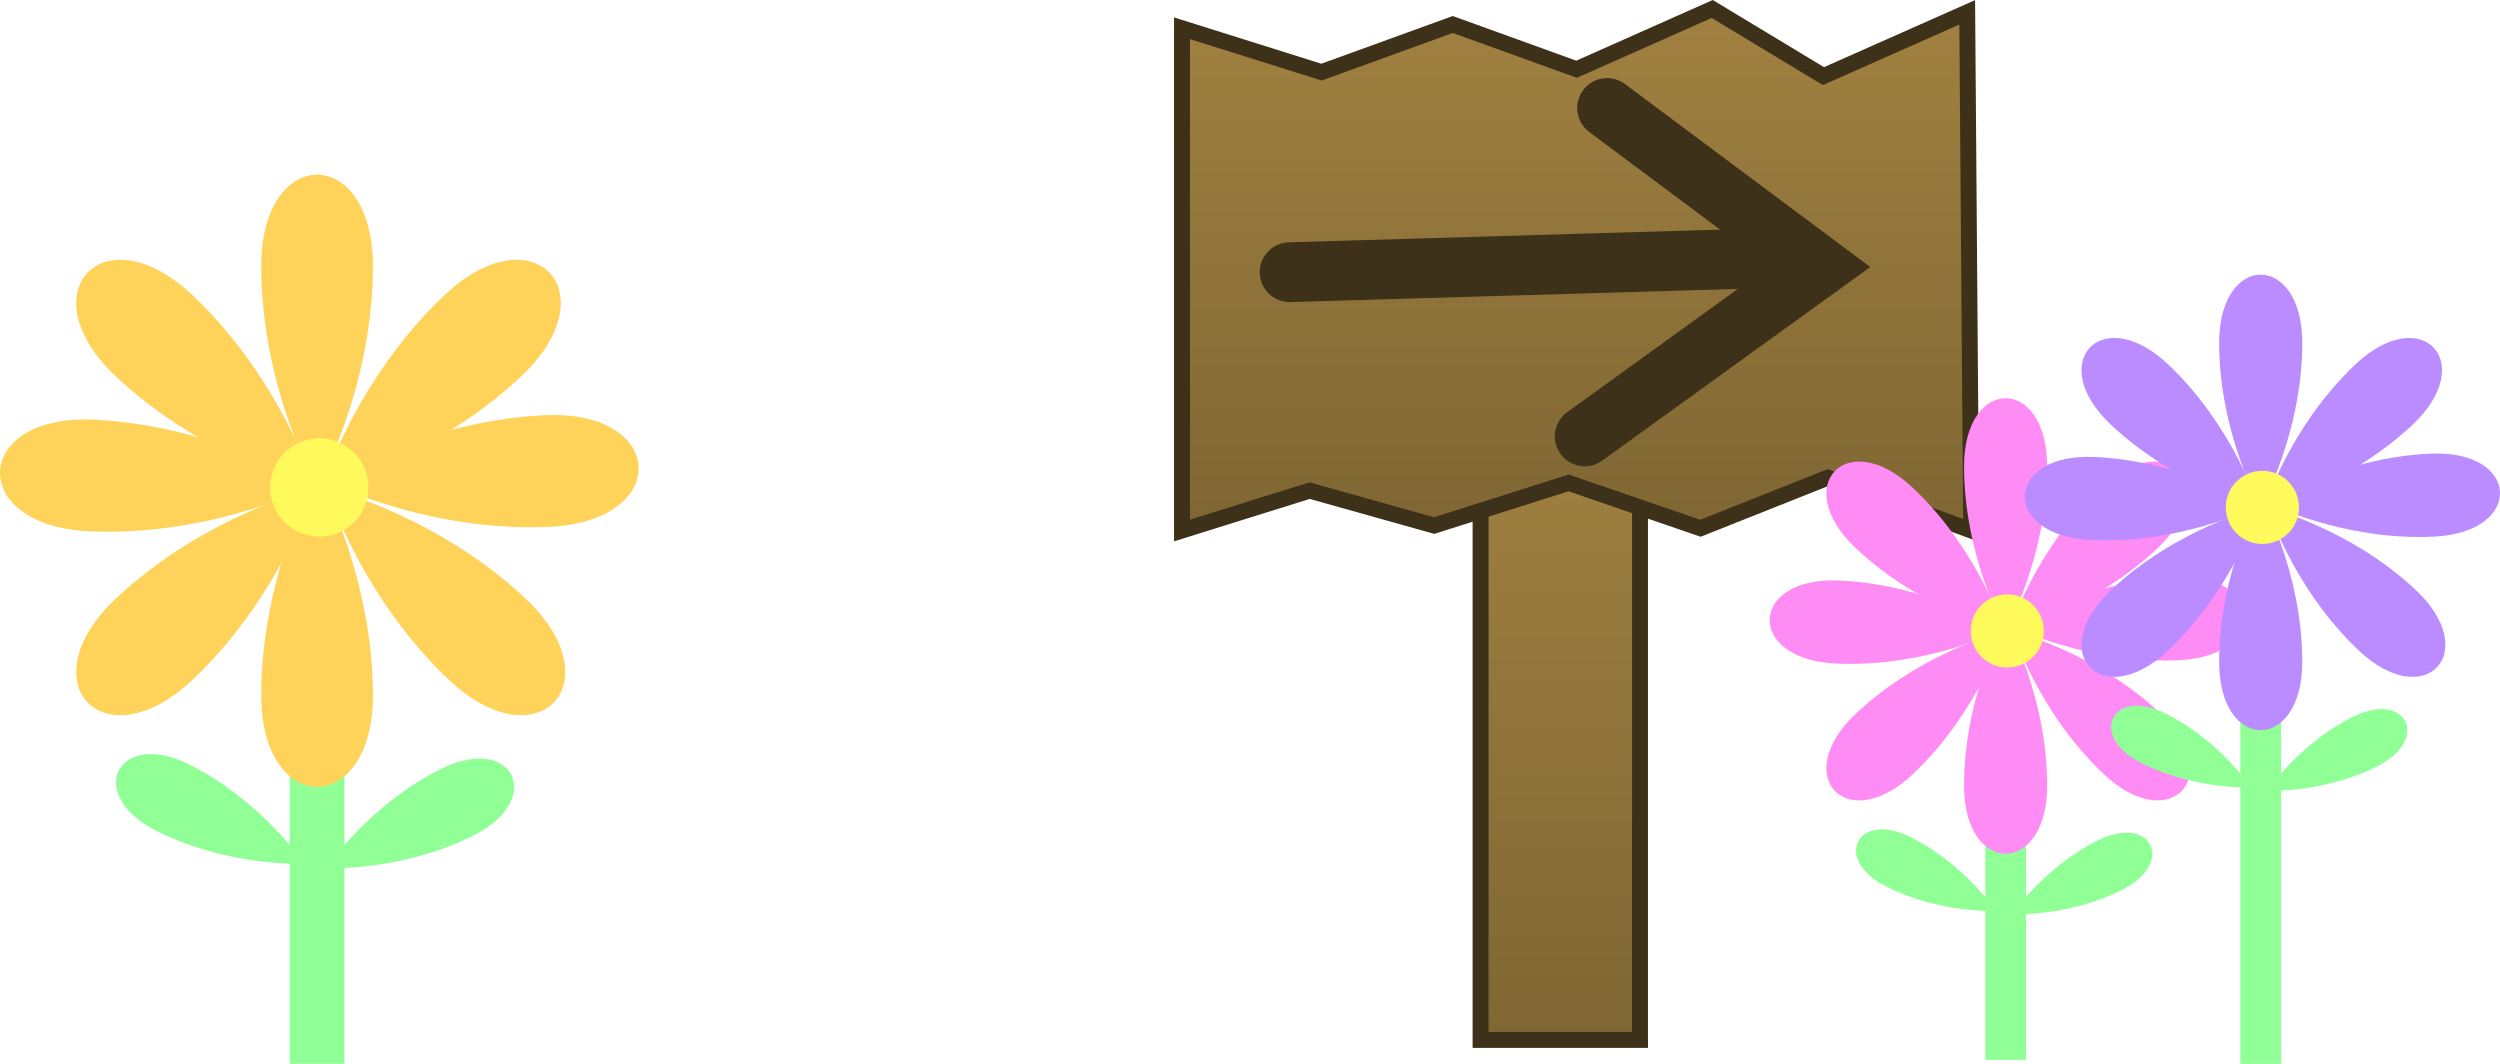 <svg version="1.1" xmlns="http://www.w3.org/2000/svg" xmlns:xlink="http://www.w3.org/1999/xlink" width="313.616" height="133.455" viewBox="0,0,313.616,133.455"><defs><linearGradient x1="201.156" y1="222.313" x2="201.156" y2="297.313" gradientUnits="userSpaceOnUse" id="color-1"><stop offset="0" stop-color="#9f8040"/><stop offset="1" stop-color="#7f6633"/></linearGradient><linearGradient x1="203.203" y1="170.406" x2="203.203" y2="233.406" gradientUnits="userSpaceOnUse" id="color-2"><stop offset="0" stop-color="#9f8040"/><stop offset="1" stop-color="#7f6633"/></linearGradient></defs><g transform="translate(-5.423,-166.858)"><g data-paper-data="{&quot;isPaintingLayer&quot;:true}" fill-rule="nonzero" stroke-linejoin="miter" stroke-miterlimit="10" stroke-dasharray="" stroke-dashoffset="0" style="mix-blend-mode: normal"><path d="M191.156,297.313v-75h20v75z" fill="url(#color-1)" stroke="#3e3119" stroke-width="2" stroke-linecap="butt"/><path d="" data-paper-data="{&quot;origPos&quot;:null}" fill="none" stroke="#5c4a25" stroke-width="7.5" stroke-linecap="round"/><path d="M153.703,233.406v-63l17.5,5.5l16.468,-5.976l15.527,5.617l17.014,-7.564l13.956,8.424l18.034,-8.002l0.5,65l-18.003,-6.626l-15.964,6.349l-16.538,-5.691l-16.867,5.35l-15.628,-4.381z" fill="url(#color-2)" stroke="#3e3119" stroke-width="2" stroke-linecap="butt"/><path d="M227.23,199.238l-60.027,1.765" fill="none" stroke="#3e3119" stroke-width="7.5" stroke-linecap="round"/><path d="M207.025,180.406l26.678,19.9l-29.483,21.295" fill="none" stroke="#3e3119" stroke-width="7.5" stroke-linecap="round"/><path d="M254.466,299.812v-47.548h5.109v47.548z" fill="#90ff96" stroke="none" stroke-width="0" stroke-linecap="butt"/><path d="M262.234,265.403c0,11.402 -10.427,11.402 -10.427,0c0,-11.402 5.214,-20.646 5.214,-20.646c0,0 5.214,9.243 5.214,20.646z" fill="#ff8cf5" stroke="none" stroke-width="0" stroke-linecap="butt"/><path d="M257.021,246.01c0,0 -5.214,-9.243 -5.214,-20.646c0,-11.402 10.427,-11.402 10.427,0c0,11.402 -5.214,20.646 -5.214,20.646z" data-paper-data="{&quot;index&quot;:null}" fill="#ff8cf5" stroke="none" stroke-width="0" stroke-linecap="butt"/><path d="M257.871,245.448c0,0 8.987,-5.645 20.376,-6.184c11.39,-0.539 11.882,9.877 0.493,10.415c-11.39,0.539 -20.869,-4.232 -20.869,-4.232z" data-paper-data="{&quot;index&quot;:null}" fill="#ff8cf5" stroke="none" stroke-width="0" stroke-linecap="butt"/><path d="M235.723,250.097c-11.39,-0.539 -10.897,-10.954 0.493,-10.415c11.39,0.539 20.376,6.184 20.376,6.184c0,0 -9.479,4.771 -20.869,4.232z" data-paper-data="{&quot;index&quot;:null}" fill="#ff8cf5" stroke="none" stroke-width="0" stroke-linecap="butt"/><path d="M257.475,245.997c0,0 3.153,-10.133 11.452,-17.952c8.299,-7.819 15.449,-0.229 7.15,7.59c-8.299,7.819 -18.602,10.363 -18.602,10.363z" data-paper-data="{&quot;index&quot;:null}" fill="#ff8cf5" stroke="none" stroke-width="0" stroke-linecap="butt"/><path d="M238.227,235.634c-8.299,-7.819 -1.149,-15.408 7.15,-7.59c8.299,7.819 11.452,17.952 11.452,17.952c0,0 -10.303,-2.544 -18.602,-10.363z" data-paper-data="{&quot;index&quot;:null}" fill="#ff8cf5" stroke="none" stroke-width="0" stroke-linecap="butt"/><path d="M276.495,256.392c8.299,7.819 1.149,15.408 -7.15,7.59c-8.299,-7.819 -11.452,-17.952 -11.452,-17.952c0,0 10.303,2.544 18.602,10.363z" data-paper-data="{&quot;index&quot;:null}" fill="#ff8cf5" stroke="none" stroke-width="0" stroke-linecap="butt"/><path d="M256.829,246.029c0,0 -3.153,10.133 -11.452,17.952c-8.299,7.819 -15.449,0.229 -7.15,-7.59c8.299,-7.819 18.602,-10.363 18.602,-10.363z" data-paper-data="{&quot;index&quot;:null}" fill="#ff8cf5" stroke="none" stroke-width="0" stroke-linecap="butt"/><path d="M252.641,246.008c0,-2.534 2.054,-4.588 4.588,-4.588c2.534,0 4.588,2.054 4.588,4.588c0,2.534 -2.054,4.588 -4.588,4.588c-2.534,0 -4.588,-2.054 -4.588,-4.588z" fill="#fffa5b" stroke="none" stroke-width="0" stroke-linecap="butt"/><path d="M257.858,281.548c0,0 3.923,-5.844 10.678,-9.243c6.756,-3.399 9.864,2.779 3.108,6.178c-6.756,3.399 -13.786,3.065 -13.786,3.065z" data-paper-data="{&quot;index&quot;:null}" fill="#90ff96" stroke="none" stroke-width="0" stroke-linecap="butt"/><path d="M255.813,281.131c0,0 -7.031,0.334 -13.786,-3.065c-6.756,-3.399 -3.648,-9.577 3.108,-6.178c6.756,3.399 10.678,9.243 10.678,9.243z" data-paper-data="{&quot;index&quot;:null}" fill="#90ff96" stroke="none" stroke-width="0" stroke-linecap="butt"/><path d="M41.765,300.312v-63.898h6.866v63.898z" fill="#90ff96" stroke="none" stroke-width="0" stroke-linecap="butt"/><path d="M52.205,254.071c0,15.323 -14.013,15.323 -14.013,0c0,-15.323 7.006,-27.745 7.006,-27.745c0,0 7.006,12.422 7.006,27.745z" fill="#ffd359" stroke="none" stroke-width="0" stroke-linecap="butt"/><path d="M45.198,228.009c0,0 -7.006,-12.422 -7.006,-27.745c0,-15.323 14.013,-15.323 14.013,0c0,15.323 -7.006,27.745 -7.006,27.745z" data-paper-data="{&quot;index&quot;:null}" fill="#ffd359" stroke="none" stroke-width="0" stroke-linecap="butt"/><path d="M46.34,227.254c0,0 12.077,-7.586 27.383,-8.31c15.306,-0.724 15.968,13.273 0.662,13.997c-15.306,0.724 -28.045,-5.687 -28.045,-5.687z" data-paper-data="{&quot;index&quot;:null}" fill="#ffd359" stroke="none" stroke-width="0" stroke-linecap="butt"/><path d="M16.577,233.501c-15.306,-0.724 -14.644,-14.721 0.662,-13.997c15.306,0.724 27.383,8.31 27.383,8.31c0,0 -12.739,6.411 -28.045,5.687z" data-paper-data="{&quot;index&quot;:null}" fill="#ffd359" stroke="none" stroke-width="0" stroke-linecap="butt"/><path d="M45.809,227.991c0,0 4.237,-13.618 15.39,-24.125c11.153,-10.507 20.762,-0.308 9.609,10.199c-11.153,10.507 -24.999,13.926 -24.999,13.926z" data-paper-data="{&quot;index&quot;:null}" fill="#ffd359" stroke="none" stroke-width="0" stroke-linecap="butt"/><path d="M19.941,214.065c-11.153,-10.507 -1.544,-20.707 9.609,-10.199c11.153,10.507 15.39,24.125 15.39,24.125c0,0 -13.846,-3.418 -24.999,-13.926z" data-paper-data="{&quot;index&quot;:null}" fill="#ffd359" stroke="none" stroke-width="0" stroke-linecap="butt"/><path d="M71.369,241.961c11.153,10.507 1.544,20.707 -9.609,10.199c-11.153,-10.507 -15.39,-24.125 -15.39,-24.125c0,0 13.846,3.418 24.999,13.926z" data-paper-data="{&quot;index&quot;:null}" fill="#ffd359" stroke="none" stroke-width="0" stroke-linecap="butt"/><path d="M44.94,228.035c0,0 -4.237,13.618 -15.39,24.125c-11.153,10.507 -20.762,0.308 -9.609,-10.199c11.153,-10.507 24.999,-13.926 24.999,-13.926z" data-paper-data="{&quot;index&quot;:null}" fill="#ffd359" stroke="none" stroke-width="0" stroke-linecap="butt"/><path d="M39.313,228.007c0,-3.405 2.76,-6.166 6.166,-6.166c3.405,0 6.166,2.76 6.166,6.166c0,3.405 -2.76,6.166 -6.166,6.166c-3.405,0 -6.166,-2.76 -6.166,-6.166z" fill="#fffa5b" stroke="none" stroke-width="0" stroke-linecap="butt"/><path d="M46.323,275.767c0,0 5.271,-7.854 14.35,-12.421c9.079,-4.567 13.256,3.735 4.177,8.302c-9.079,4.567 -18.527,4.119 -18.527,4.119z" data-paper-data="{&quot;index&quot;:null}" fill="#90ff96" stroke="none" stroke-width="0" stroke-linecap="butt"/><path d="M43.575,275.207c0,0 -9.448,0.449 -18.527,-4.119c-9.079,-4.567 -4.902,-12.87 4.177,-8.302c9.079,4.567 14.35,12.421 14.35,12.421z" data-paper-data="{&quot;index&quot;:null}" fill="#90ff96" stroke="none" stroke-width="0" stroke-linecap="butt"/><path d="M286.466,300.313v-63.548h5.109v63.548z" fill="#90ff96" stroke="none" stroke-width="0" stroke-linecap="butt"/><path d="M294.234,249.903c0,11.402 -10.427,11.402 -10.427,0c0,-11.402 5.214,-20.646 5.214,-20.646c0,0 5.214,9.243 5.214,20.646z" fill="#bb8cff" stroke="none" stroke-width="0" stroke-linecap="butt"/><path d="M289.021,230.51c0,0 -5.214,-9.243 -5.214,-20.646c0,-11.402 10.427,-11.402 10.427,0c0,11.402 -5.214,20.646 -5.214,20.646z" data-paper-data="{&quot;index&quot;:null}" fill="#bb8cff" stroke="none" stroke-width="0" stroke-linecap="butt"/><path d="M289.871,229.948c0,0 8.987,-5.645 20.376,-6.184c11.39,-0.539 11.882,9.877 0.493,10.415c-11.39,0.539 -20.869,-4.232 -20.869,-4.232z" data-paper-data="{&quot;index&quot;:null}" fill="#bb8cff" stroke="none" stroke-width="0" stroke-linecap="butt"/><path d="M267.723,234.597c-11.39,-0.539 -10.897,-10.954 0.493,-10.415c11.39,0.539 20.376,6.184 20.376,6.184c0,0 -9.479,4.771 -20.869,4.232z" data-paper-data="{&quot;index&quot;:null}" fill="#bb8cff" stroke="none" stroke-width="0" stroke-linecap="butt"/><path d="M289.475,230.497c0,0 3.153,-10.133 11.452,-17.952c8.299,-7.819 15.449,-0.229 7.15,7.59c-8.299,7.819 -18.602,10.363 -18.602,10.363z" data-paper-data="{&quot;index&quot;:null}" fill="#bb8cff" stroke="none" stroke-width="0" stroke-linecap="butt"/><path d="M270.227,220.134c-8.299,-7.819 -1.149,-15.408 7.15,-7.59c8.299,7.819 11.452,17.952 11.452,17.952c0,0 -10.303,-2.544 -18.602,-10.363z" data-paper-data="{&quot;index&quot;:null}" fill="#bb8cff" stroke="none" stroke-width="0" stroke-linecap="butt"/><path d="M308.495,240.892c8.299,7.819 1.149,15.408 -7.15,7.59c-8.299,-7.819 -11.452,-17.952 -11.452,-17.952c0,0 10.303,2.544 18.602,10.363z" data-paper-data="{&quot;index&quot;:null}" fill="#bb8cff" stroke="none" stroke-width="0" stroke-linecap="butt"/><path d="M288.829,230.529c0,0 -3.153,10.133 -11.452,17.952c-8.299,7.819 -15.449,0.229 -7.15,-7.59c8.299,-7.819 18.602,-10.363 18.602,-10.363z" data-paper-data="{&quot;index&quot;:null}" fill="#bb8cff" stroke="none" stroke-width="0" stroke-linecap="butt"/><path d="M284.641,230.508c0,-2.534 2.054,-4.588 4.588,-4.588c2.534,0 4.588,2.054 4.588,4.588c0,2.534 -2.054,4.588 -4.588,4.588c-2.534,0 -4.588,-2.054 -4.588,-4.588z" fill="#fffa5b" stroke="none" stroke-width="0" stroke-linecap="butt"/><path d="M289.858,266.048c0,0 3.923,-5.844 10.678,-9.243c6.756,-3.399 9.864,2.779 3.108,6.178c-6.756,3.399 -13.786,3.065 -13.786,3.065z" data-paper-data="{&quot;index&quot;:null}" fill="#90ff96" stroke="none" stroke-width="0" stroke-linecap="butt"/><path d="M287.813,265.631c0,0 -7.031,0.334 -13.786,-3.065c-6.756,-3.399 -3.648,-9.577 3.108,-6.178c6.756,3.399 10.678,9.243 10.678,9.243z" data-paper-data="{&quot;index&quot;:null}" fill="#90ff96" stroke="none" stroke-width="0" stroke-linecap="butt"/></g></g></svg>